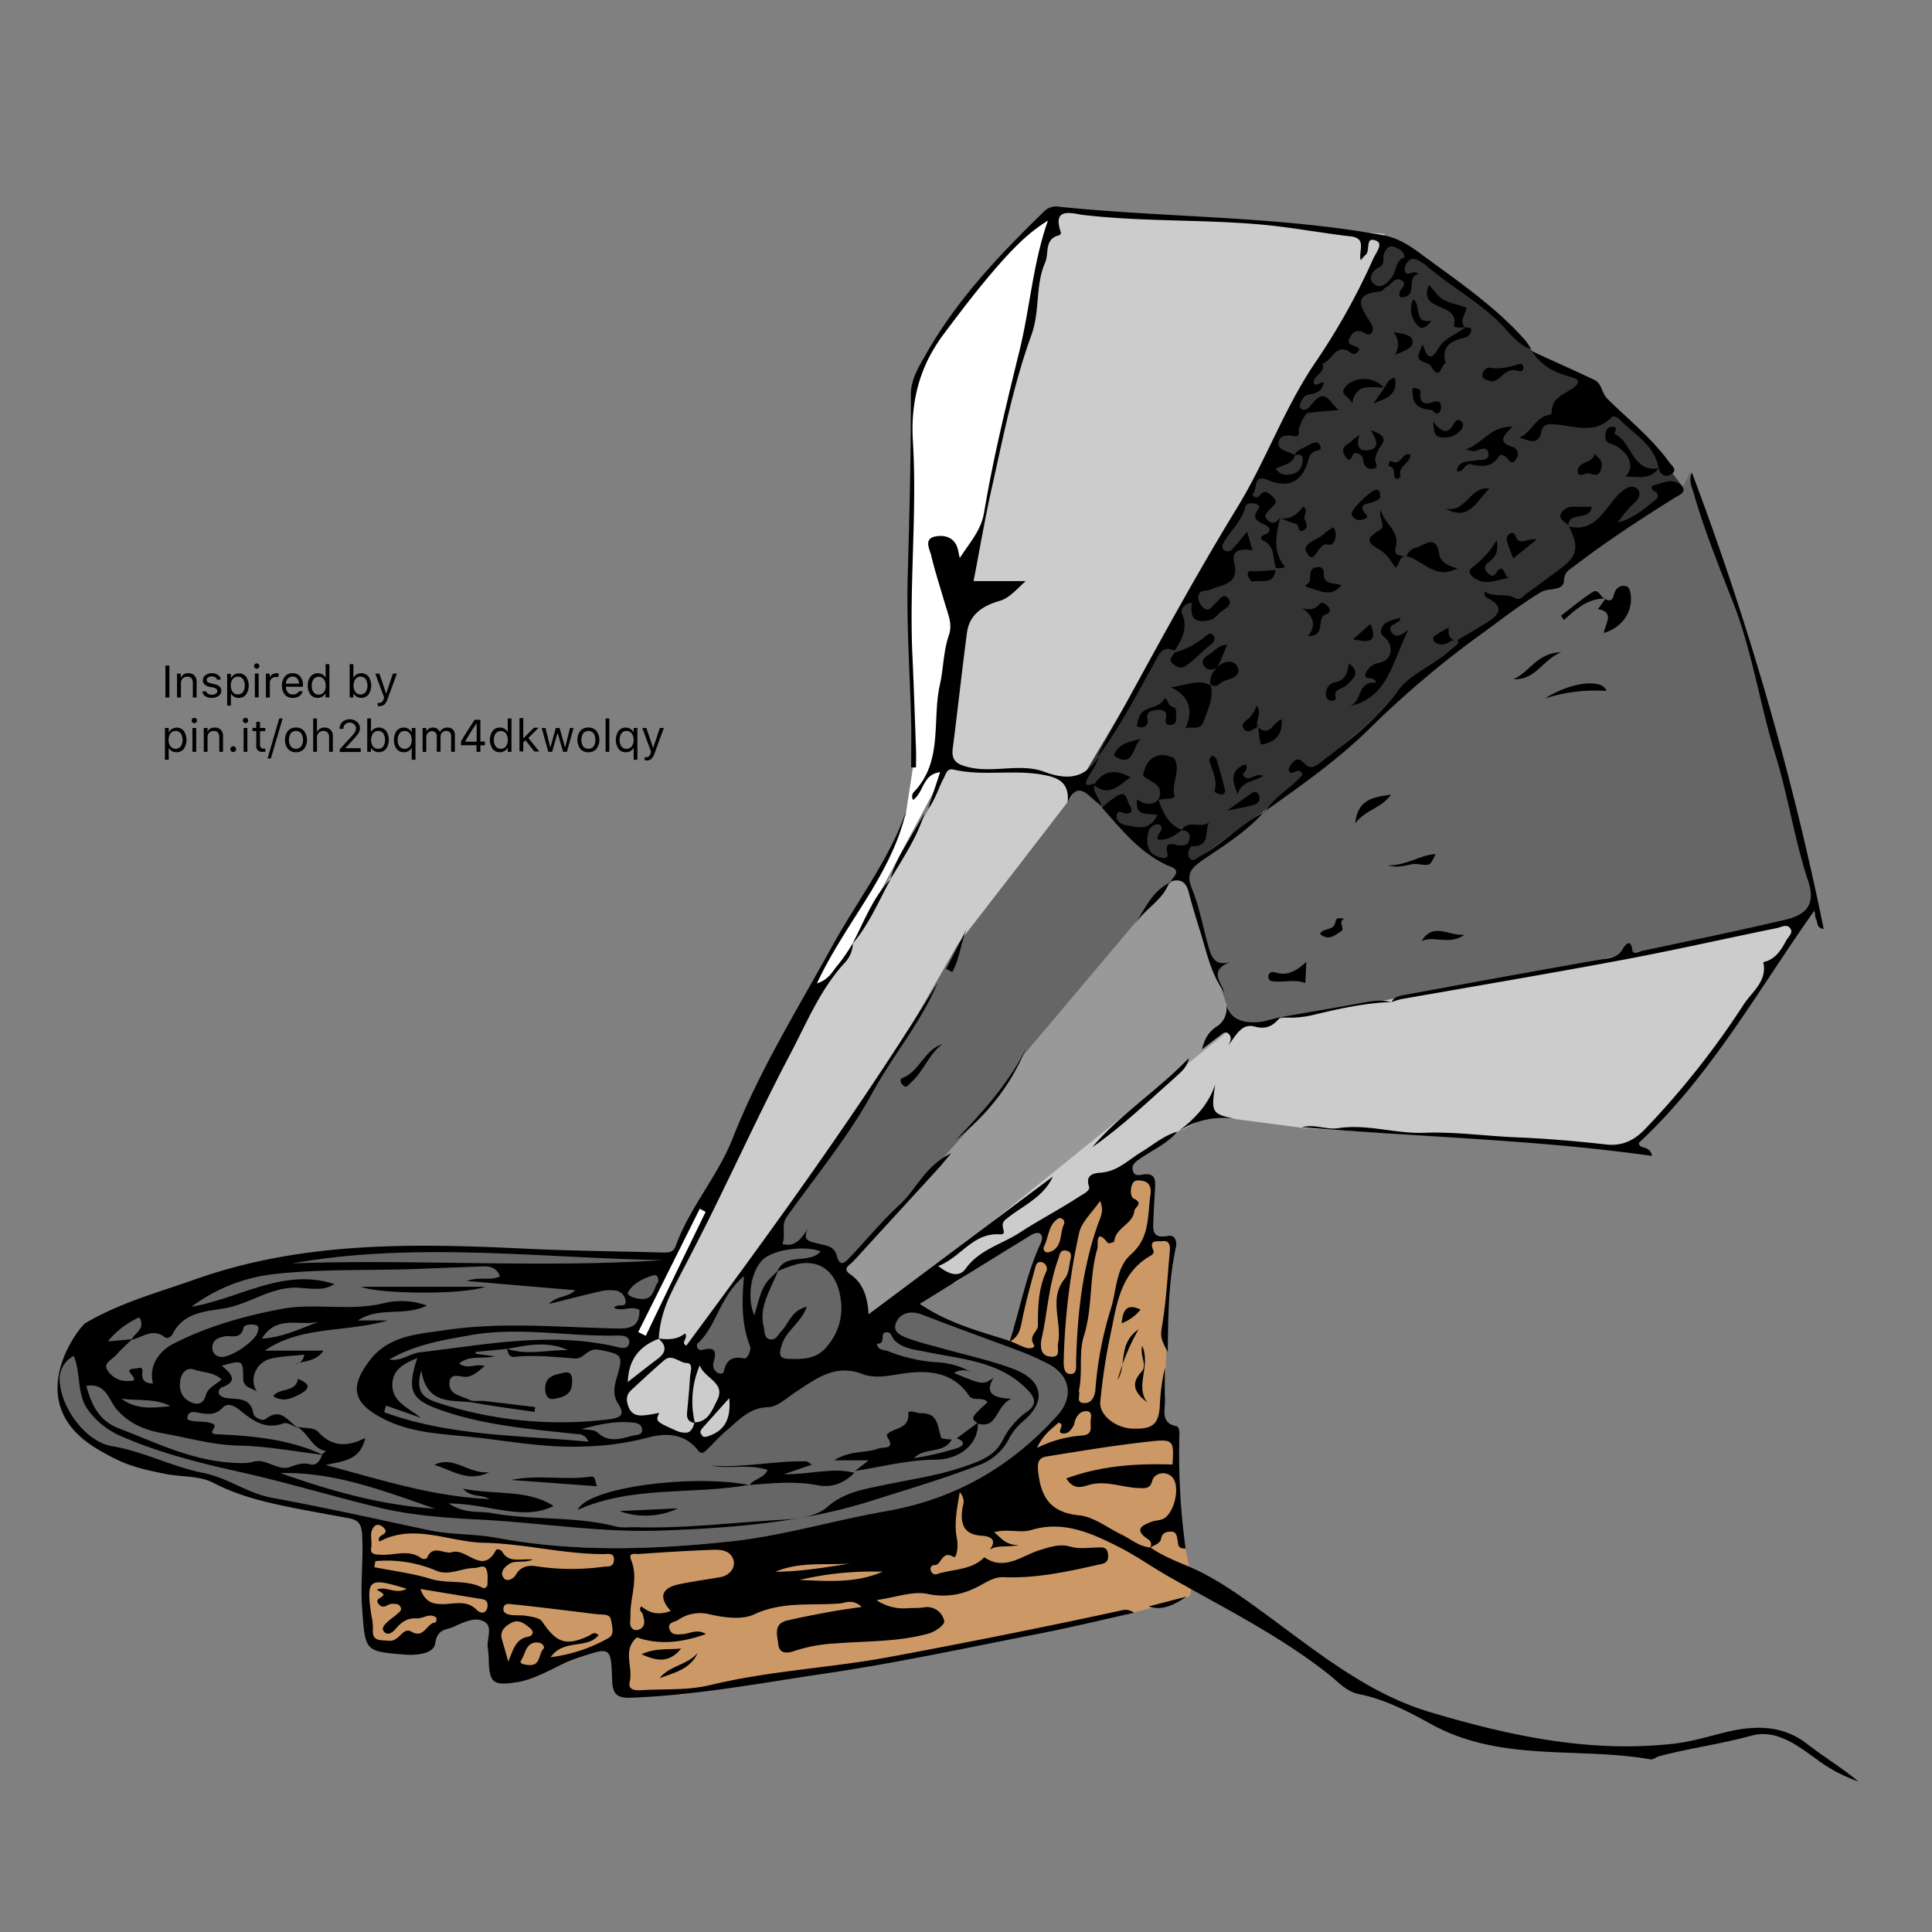 <svg id="Layer_1" data-name="Layer 1" xmlns="http://www.w3.org/2000/svg" viewBox="0 0 512 512"><rect x="0" y="0" width="512" height="512" fill="#808080" stroke="none"/><defs><style>.cls-1{fill:#c96;}.cls-2{fill:#666;}.cls-3{fill:#fff;}.cls-4{fill:#ccc;}.cls-5{fill:#333;}.cls-6{fill:#999;}</style></defs><title>Artboard 1</title><path class="cls-1" d="M167,448.25l13.78.83L301,427.17s12-3,14-4-1-15.06-3-20.07V379h-4l2-37,1.19-13.16L303.55,327l2.07-14.2-9.05.2-18.46,9.75L267.63,355,98,404l-.14,31,13.14.2,14-7,6,2,5,16.06,28-11Z"/><path class="cls-2" d="M19.55,359.35a6.89,6.89,0,0,0-3.69,7.08c.62,7.1,7,15.66,13.81,16.81,8.44,1.4,15.95,5.48,24.28,7.11,6.32,1.23,11.66,5.4,18.21,6.59,13.88,2.53,27.66,5.62,41.47,8.55,5.88,1.25,11.94.94,17.8,2,20.68,3.89,41.44,3.21,62.16,1,13.89-1.49,27.35-5.6,41.09-8,18.38-3.18,33.33-11.81,45.63-25.52,4.17-4.64,3.36-10.27-2.12-13.29a64.24,64.24,0,0,0-8.16-3.68c-8.55-3.25-17.17-6.29-25.69-9.61-1.23-.48-32.15-17.95-70.69-15.45-25.08,1.63-65-5.24-90.41-.24C32,342,20.33,361.2,19.55,359.35Z"/><path class="cls-3" d="M167,358l6.62-5.11L177,343l32-66,17-27,24-45,4.3-32.54,13.32-68.84L280,55s-20,18-26,27-12,20-12,20l-1,38v35l1,28-2,13-9,20s-16,22-16,27-40,75-40,75Z"/><polygon class="cls-4" points="164 372 174 379 186 380 187 384 199 371 182 357 221.06 305.33 242.13 272.25 253.93 250.56 284.95 209.86 331 131 351.37 92.72 361.44 75.52 367 62 280 55 268.73 98.76 254 174 250 205 246.88 213.03 226 250 209 277 189.49 319.75 177.12 344.25 172 355 167 360 164 372"/><path class="cls-2" d="M285.39,208.58l-2.23,3.78L254,250l-15.34,26.72-36.9,54.14L182,357l10.5,9.61L231,329l21-23,15-19,40-50,5.45-5.45c-9.14-7.35-18.26-15.51-26.61-23.73Z"/><path class="cls-5" d="M439,120l-19-20-14-7s-30.92-29-37-29c-3,0-39,68.66-39,68.66l-17.41,29.81-26.78,45.35C292.1,214,305.22,226,305.61,227s5.39,2,6.84,4.55L313,231l22-16,50-42,61-44Z"/><polygon class="cls-6" points="222.99 336.83 231 350 327 272 314 230 303.4 241.5 270.57 280.41 264 291.15 222.99 336.83"/><polygon class="cls-2" points="314 230 320.89 253.9 327 272 408.12 258 479 243 482 239.51 464 172 448 125 446 129 395.62 165.34 371.83 183.1 353.03 201.78 314 230"/><polygon class="cls-4" points="248.33 335.61 253 340 312 300 320 296 323 296 346 299 432 304 454 280 479 243 382.43 262.82 369.46 264.67 327 272 248.33 335.61"/><path d="M312,299.91c-2.64,3.13-6.38,4.75-9.65,7-1,.73-2.46,1.49-2.19,3.07.34,2,1.92,1.35,3.2,1.23,2.78-.25,2.86,1.59,2.75,3.58-.15,2.65-.34,5.31-.42,8s-.78,5.6,3.82,4.75c2-.37,2.44,1.51,2.09,3.11-1.94,9-2,18.1-2.14,27.64-2.26-4.29-1.89-4.24-1.28-8.31.92-6.08,1.28-12.25,1.83-18.38.13-1.4-.05-2.94-1.93-2.69-1.14.15-3.76-.55-2.46,2.38.39.87-.33,1.27-.84,1.56-8.27,4.82-8.88,13.5-10.63,21.47a157.42,157.42,0,0,0-2.56,17.18c-.37,3.47,4.07,6.95,8.49,7.1,5.5.19,7-1.18,7.29-6.21a51.9,51.9,0,0,1,1.36-9.92c0,2.79-.11,5.59,0,8.37s-1.37,6.3,3.19,7.16c.32.06.66,1.12.64,1.7a185.3,185.3,0,0,0,1.63,30.66c-2.23.11-1.88-1.18-2.08-2-.27-1.1-.17-2.47-1.84-2.46-1.25,0-2.28.38-2.56,1.83s-1.87,1.73-2.95,2.42a1.52,1.52,0,0,0-.43-2.18c-4-2.61-1.72-3.78,1.11-4.77.77-.27,1.64-.28,2.42-.53,3.25-1,5.14-8.75,2.77-11.24-1.59-1.67-4.67-1.21-5.27,1-.54,2-1.66,2-3.32,1.93-4.22-.07-8.31-1.89-12.54-1.06-2.33.46-4.59,2.08-6.93-1.49,9.28-3.42,18.63-4,28.15-3.7.42-6.32.28-6.79-5.86-6.12-9.22,1-18.39,2.52-27.55,4-2,.32-2.46,1.54-2.19,4,.75,6.85,3.27,10.84,10.87,11.59,3.88.39,7.51,3.32,11.25,5.11,2.51,1.21,4.67,3.21,7.64,3.39,4.21,3,9.23,4.42,13.69,6.71,6.09,3.12,11.81,7.3,17.45,11.44,13.4,9.84,26.68,20.61,42.68,25.41,21,6.29,42.56,11,64.89,8.45,4.85-.55,9.42-2,14.11-3.13,7.54-1.74,14.75-1.87,21.35,3.3,4.36,3.4,9.16,6.25,13.44,9.86a41,41,0,0,1-11.13-5.95c-5.17-3.7-10.64-8-17.27-6.19-8.08,2.23-16.37,3.3-24.43,5.45-.77.21-1.56.95-2.23.83-19.28-3.4-39.66.83-58.07-9.3-5.95-3.27-12.28-6.63-19.23-8-3.28-.64-5.47-3.23-7.87-5.13-13.22-10.48-28.26-17.88-42.79-26.17-4.36-2.5-8.71-5.57-13.06-7.75-6.93-3.47-14.52-7.08-23.14-4.43-2.87.89-6.32-.46-9.82.61,1.89,1.37,2.88,3.42,6.63,3.38-3.45.67-5.79-.09-7.77,1.2,2.16-2.88-.17-3.55-2.13-3.68-4.82-.31-5.68-3.09-5.15-7.15.14-1.05,1-2.28-.68-4.41-.82,4.85-1.55,8.57-.71,12.56.33,1.59-.09,5.12-.93,4.62-3.23-1.93-3.12,2.3-5.11,2.15a1,1,0,0,0-.91,1.43,1.24,1.24,0,0,0,1.5,1c4.24-1.45,9.18-.95,12.67-4.5,5.41,3.76,10.07-.52,14.72-1.91,2.79-.84,5.24-1.71,8-.92,2.33.66,4.6.32,6.92.25,1.33,0,3-.48,3.16,2,.13,2-1,2.22-2.27,2.49-8.37,1.87-16.74,3.74-25.4,3.37-3-.13-5.28,1.89-7.84,3a19.08,19.08,0,0,1-12.29,1.45c-3.93-.85-8.42.89-13.58,1.62a12.68,12.68,0,0,0,8.25,2.15c1.5-.08,3,0,4.49-.25a4.64,4.64,0,0,1,5.2,3.62c.27.94-2.19,2.82-4.34,3.41-8,2.17-16.17,1.9-24.28,2.54a41.28,41.28,0,0,0-10.76,1.91c-2,.73-4.29,1.12-4.61-1.78-.24-2.23-1.32-5.32,2.31-6.17,3.88-.92,7.8-1.64,11.72-2.37,2.43-.45,4.87-.76,8.07-1.25-2.33-2.26-4.39-1-6-.9-7.51.56-15.1-.59-22.47,2.88-3.24,1.52-8,.84-11.76,0a10.19,10.19,0,0,0-8.42,1.49c-1,.6-3,.64-2.17,2.62.66,1.53,2.2,1.2,3.52,1.1,1.87-.14,3.71-1.43,6.06,0-5.83,2.06-11.34,2.88-17.06,1.29-.46-.13-1.16-.48-1.36-.3-3.75,3.34-.87,7.76-1.78,11.63-.56,2.36,1.64,2.35,3.4,2.24,6-.35,12,.09,17.89-1.33,15.88-3.86,32.23-4.56,48.25-7.57,20.41-3.83,40.78-7.88,61.08-12.3a3.52,3.52,0,0,1,3,.71c-8.41,1.86-16.79,3.9-25.24,5.55-18.73,3.66-37.42,7.71-56.29,10.49-17.26,2.55-34.47,5.85-52,6.47-3.54.13-4.63-1.15-4.75-4.55-.32-9.21-.35-8.95-9.25-5.94-5.75,1.94-10.68,5.76-16.94,6.53-5.05.62-6.23,0-6.5-5.16a33,33,0,0,0-.25-4c-.48-2.62,2-6.51-2.11-7.49-2.11-.52-4.85.86-7.1,1.86-1.87.82-4.22.5-4.72,4.28-.41,3-5.38,3.3-8.57,3-10.18-.85-10-1-10.82-12.18-.49-6.52.36-13,0-19.52-.2-3.28-1.3-4-3.78-4.45-4.41-.82-8.84-1.6-13.24-2.46-7.65-1.51-15.2-3.14-22.27-6.81-3.77-2-8.42-1.58-12.58-2.38-7.26-1.39-10.8-2.56-14.78-4.67s-10.77-5.72-13.19-12.75c-3.7-10.72,5.37-21.92,6.49-22.58,9.14-5.41,19.24-8.12,29.11-11.61,28.63-10.15,58.18-9.54,87.86-8.11,12,.57,24,.66,35.93,1,1.59,0,2.9.08,3.58-1.8,3.7-10.22,11.13-18.41,15.12-28.59,7-17.82,17.14-34.12,26.34-50.84,6.53-11.88,15-22.68,19.55-35.69-3.82,16.86-16.07,29.41-23.62,45.61,3.34-1.08,4.18-3.39,5.57-4.91a50,50,0,0,0,3.95-5.72,7.68,7.68,0,0,1-2,5c-6.58,7.06-10.16,15.94-14.55,24.27-10.11,19.21-18.76,39.15-29.08,58.28-2.83,5.26-5.53,10.93-5.79,17.24-5,1.9-8,5.35-8.23,11.48,2.84-2.21,5.35-4.22,7.93-6.14,2.4-1.79,2.38-3.56.15-5.43,2.55.4,5.05.34,7.11-1.32.95,1.28-1.31,2.42.33,3.24,23.21-31.38,46.15-62.9,66.6-96.16-4.43,10.58-11.91,19.29-17.36,29.28-6.32,11.57-14.9,21.9-22.59,32.71-1.63,2.29-.19,4.92-1.21,7.22,3.38.95,5-1.3,6.79-4.11-1.57,3.28.43,3.37,2.33,3.93s4.58.51,5.26,3.14c.9,3.53,2.36,1.83,3.66.45,4.36-4.58,8.38-9.52,13-13.75,4.49-4.08,6.74-10.35,13.72-13.69-1.56,1.83-2.28,2.73-3,3.57q-11.45,12.52-22.89,25c-.85.95-3.12,1.94-.94,3.44,3.57,2.46,4.63,6.06,4.94,10.66L279,311.82c-2.49,5.59-8.26,7.82-12.54,11.4-2,1.64,1,4-1.49,3.89-7.21-.44-10.27,6.07-16.32,8.4,2.94,2.33,5.58,3.06,7.28.68,3.56-5,9.57-6.46,14.2-9.46,5-3.27,10.64-6.21,15.83-9.59,1.08-.7,3-1.57,2.65-2.68-1.17-3.32,1.66-3.58,3.05-3.68,4.52-.32,7.4-3.43,10.89-5.53C305.67,303.37,308.44,300.9,312,299.91ZM184.16,377.1c-1.61-.21-2.24-1.12-2.08-2.72.3-3.13.59-6.26.78-9.39.08-1.37,1-3.7-.86-3.77-2.06-.08-3.89-2.55-6-.73-3,2.6-5.92,5.3-8.81,8-1.4,1.32-1.24,2.89-.52,4.58.83,1.91,2.36,2.17,4.1,2,1.3-.12,2.58-.41,3.92-.63-.9,2.09-1,2.23,3.62,4.3,2.15,1,4.89,2.23,5.71-1.79,3.75-.1,4.73-3.37,6-5.81,2.51-4.73-3.44-5.87-4.57-9.32A24.16,24.16,0,0,0,184.16,377.1Zm-98.58,8.44c-7.41-.87-14.81-2.3-22.24-2.44-6.91-.14-13.43-2.06-20.07-3.24-4.47-.79-9.08-2.41-12.52-6.57-1.9-2.3-2.68-6.93-7.88-6,1.41,5,3.32,9.22,8.68,11.26,9.43,3.61,18.45,8.13,28.82,9,6.35.53,6.19-.24,7.8-.35,2.71-.2,5.8,2.54,8.51,1.62,2-.67,3.44-1.32,5.58-.74,1.57.42,2.67-1,3.1-2.64l1-.9c-3.72-.7-4.64-4.81-7.63-6.4,1.9.39,4.51.12,5.57,1.29,3.74,4.13,7.82,4,12.5,1.65-1.4,6.13-6.07,6.1-10.48,7.17,14.36,3.82,28.44,8.41,43.37,9-2.08-1.27-4.82-.31-7-2.74,8.58,1.72,17.24.13,24,4.61-8.14,4.07-17.3-.66-27.78-.69,4.35,2.88,8,1.93,11.32,2.54,10.88,2,22.08.75,32.88,3.55,1.73.44,3.65.17,5.48.22,13,.36,25.94-1.29,38.9-2,4.17-.23,8.88-.84,11.84-3.44,4.37-3.83,9.44-4.58,14.48-5.66,7.13-1.53,14.36-2.48,21.31-4.84,4.16-1.42,8.33-2.75,10.54-7a20.17,20.17,0,0,1,6.4-7.6c2.46-1.7,2.61-3.4.4-5.72-7.37-7.77-17.42-8.23-26.86-10.18-3-.63-6.12-.81-8.45-3-.88-.84-1-2.82-2.76-2.11-1.08.43.35,3.07-2,2.9.2,1.86,2,1.58,3,2A42.71,42.71,0,0,0,248,361a20.19,20.19,0,0,1,9.45,2.69,4.54,4.54,0,0,0-4.63.17c7.59,3.16,7.59,3.16,10.46,1.32-2.28,3.82-.39,5.32,4.69,5.5-4.25,2.08-3.5,8-8.77,6.62l.31.15c-2.41-1.6-2.41-1.6,2.2-5.87-1.31-1.6-3.8-.05-4.95-1.76-4.38-6.51-11.26-6.74-17.56-5.8-3.74.56-7.31,1.4-10.75.08-7.18-2.74-12.24,1.33-17.62,4.82-2.37,1.54-4.85,4-7.34,4-5,.16-7.72,3.49-11,6.22-1.79,1.51-3.34,3.29-5,4.89-.68.64-1.43,1.66-2.43.41-3.81-4.83-8.86-4.74-14-3.3a72.49,72.49,0,0,1-16.25,2.19c-10.24.48-20.22-1.53-30.3-2.56-8.21-.84-16.42-1.06-24.09-5.41-6.66-3.77-7.88-7.79-2.37-14.92,5.08-6.59,12.78-6.87,19.85-7.93,15.17-2.27,30.48-.75,45.72-.44,4,.09,5.86-.87,5.85-4.91-2.1-1.25-4.5.51-6.73-.54.84-1.4,3.21.23,3.07-1.87a3.22,3.22,0,0,0-2.6-2.75,11.78,11.78,0,0,0-4.41.28c-4.34,1-8.65,2.12-13.32,3.29,2-2.2,4.85-1.63,7-3.64l-28.78-2.46c3.55-1.28,6.31.08,8.8-1.23-.92-2.47-2.83-2.71-4.92-2.62-5.31.21-10.61.4-15.92.62-13.11.54-26.26-.05-39.34,1.44a45.14,45.14,0,0,0-21.58,8.62c12.7-2.14,24.31-10.42,37.88-6-2.28,1.29-3.23,1.5-9.05,1-7.32-.63-13.15,4.21-20,5.41-5,.87-10.89,1-13.8,6.78-.4.79-1.39,1.43-2.08.89-3.22-2.53-5.94.06-8.85.67.89-1.86,3.86-2.91,2.08-5.93a22.3,22.3,0,0,0-8.34,6.37l6.42-.59c-1.42,1.39-2.91,2.72-4.24,4.2-1,1.16-3.43,2.17-2.36,3.88a6,6,0,0,0,5.41,3c1.11-.07,2.68.21,1-1.74-1.21-1.44-.05-1.48,1.11-1.57.95-.07,2-.76,1.81,1.07s.48,2.89,2.81,2.9c-1.26-5,2-8.79,5.29-10.46,9-4.65,18.9-7.45,28.83-9.31,8.84-1.65,18,.7,27-1.5a19.65,19.65,0,0,1,11.46.62c-6.08,3-12.43.14-18.28,3.95h7.94c-11.47,3.27-22.92,1.33-32.62,8H85.74c-2.21,3.1-5.22,2.56-7.5,3.62A2.7,2.7,0,0,0,80.58,359c-3,.32-5.83.4-8.55,1-4.41.88-6.31,6.08-3.58,9.31-1-1.68-3.93-1.13-4-3.91,0-5-.12-5-5.66-3.49,2.24,1.94,4.61,4.06.12,5.7a1.36,1.36,0,0,0-.7,2.08,3.62,3.62,0,0,0,2.17.85c2.83.35,6-.21,6.76,4,.2,1.08,2.33,2.25,3.33,1.47,4-3.16,5.87.7,8.43,2.35-1.26-.43-2.75-1.52-3.72-1.16-4.85,1.77-8.22-.72-11.63-3.5-1.35-1.1-3.2-2.07-4.51-.68-2.19,2.33-4.49,1.7-7,1.27-1-.17-2.47-.24-2.35,1.89,2.07.89,4.47.21,6.69,1.13,1.77.73-2,2.64,1.09,2.79C67.09,380.5,76.66,381.42,85.58,385.54ZM206,336.92c2.2-5.13,8.4-1.77,11.48-5.28-4.29-1.7-12.67-.45-15.35,2.21-3.18,3.15-4.22,10.07-2.23,14.75,2.28-8.08,2.28-8.08,6.27-11.86-1.76,4.84-5.13,9.29-3.78,14.89.29,1.21.06,3,1.7,3.3s2.1-1.29,3-2.2c2-2,2.65-5.52,6.74-6.42-1.59,4.27-5.39,6.24-6.57,9.92-.58,1.8-1.36,3.83,1.69,3.89,4,.09,7.85.16,10.77-4a15.35,15.35,0,0,0,3-12.27c-.95-6.27-4.9-10.11-11.15-8.92A37.57,37.57,0,0,0,206,336.92Zm61.68,18.46c1.37.59,2.72,1.24,4.12,1.76.94.34,2.73.13,2.17-.79-1.47-2.39,1.1-3.46,1.09-5,0-5,.09-9.82,2.24-14.45a1.77,1.77,0,0,0-1.21-2.4c-1.41-.35-1.62,1-1.84,1.82-1.26,4.64-2.55,9.28-3.47,14-.45,2.27-1,4.16-3.22,5.18,2.79-8.65,4.36-17.68,8.23-26,.45-1,.63-2.12-.34-2.67-.5-.29-1.62.11-2.27.51-9.58,5.88-19.13,11.82-29.43,18.21C251.5,350.78,259.69,352.84,267.68,355.38Zm-133.24,2.08-8.4.81,0,.48,5.13.69c-3.36.78-6.69-.4-9.49,1.89,2.17,1.76,4.39-.1,6.78.69-1.54,1.18-2.59,2.38-4.49,2.82-1.67.38-4.65-1.52-4.86,1.65s3.19,3.36,5.22,4.46c1.06.58,2.62.18,3.94.33,4.52.51,9,1.07,13.56,1.61l-.18,1.28c-5.32-.79-10.66-1.46-16-2.42s-12.43,1.07-14-8.56c-2,6.59,1.66,7.68,5.23,8.82a104.48,104.48,0,0,0,44.37,4.14c3-.36,4.61-1.06,2.57-4.14-1.55-2.36-1-4.81-.33-7.09,1.75-5.88,1.39-6-4.68-7.2-3.14-.64-4,2.46-6.45,2.29-5.29-.37-10.59-1-15.9-.43-1.7.17-1.77-1.12-2.11-2.15,5.38,1.82,10.76.28,16.13.37C145.16,355.32,139.8,356.46,134.44,357.46ZM19.55,359.35a6.89,6.89,0,0,0-3.69,7.08c.62,7.1,7,15.66,13.81,16.81,8.44,1.4,15.95,5.48,24.28,7.11,6.32,1.23,11.66,5.4,18.21,6.59,13.88,2.53,27.66,5.62,41.47,8.55,5.88,1.25,11.94.94,17.8,2,20.68,3.89,41.44,3.21,62.16,1,13.89-1.49,27.35-5.6,41.09-8,18.38-3.18,33.33-11.81,45.63-25.52,4.17-4.64,3.36-10.27-2.12-13.29a64.24,64.24,0,0,0-8.16-3.68c-8.55-3.25-17.17-6.29-25.69-9.61-3.32-1.3-6.17-.23-7,2.54-.78,2.57,2.47,3.45,4.6,4.19,2.5.87,5.1,1.47,7.66,2.19,6.23,1.76,12.61,3.13,18.67,5.36,8.24,3,9.2,8.75,2.74,14.07a15.42,15.42,0,0,0-3.67,4.65,14.5,14.5,0,0,1-7.66,6.79c-9.44,3.65-19.13,6.5-28.77,9.56-18.29,5.79-37.07,7.21-56,7.88-15.67.55-31.15-2-46.73-2.85-9-.47-17.89-1-26.71-3-12.62-3-25-6.8-37.63-9.62-10.73-2.4-21.24-5-31.36-9.37A21.48,21.48,0,0,1,23.59,374C20.17,369.64,21.57,364.12,19.55,359.35Zm266.35,9.24c.49,1-.81,3,1.1,3.22,2.12.24,3.09-1.4,3.29-3.51a96.34,96.34,0,0,1,4-21.16c1.65-5,1.34-11.11,5.39-14.67,5.17-4.56,4.4-10.35,5.21-15.92.21-1.43,0-3.12-1.9-3.57-.95-.23-2.2-.39-2.76.54-.8,1.35-.72,3.66.23,4.12,2.69,1.29.27,2.22.15,3.28-.39,3.58-5,4.37-5.32,8.07,0,.2-1.53.63-1.69.43-3.4-4.3-2.53.61-2.78,1.46-2.24,7.56-1.18,15.59-3.6,23.24C285.82,358.58,287,363.71,285.9,368.59ZM177.76,426.92c-3.62-4-2-6.23,2.38-7.12,3.56-.73,7.17-1.22,10.76-1.84,3.07-.53,4.65-3.55,2.81-5.83-1.13-1.4-3.24-1.48-5-1.41-6.46.25-12.92.65-19.37,1.1-.84.06-2.95-.55-2.09,1.57,2.07,5.09-.36,10-.17,15,0,1.25-.52,2.8,1,3.53a2.21,2.21,0,0,0,1.81-.37c1.32-1,.76-2.35.48-3.65-.16-.7-1.28-1.16-.43-2.21C172,427.34,174.19,428.22,177.76,426.92ZM141.24,413.3c-2.67,1.05-4.57.09-6.29,1.16-1.52,1-2.44,2.28-1.52,3.65s2.77.13,3.22-.69c1.32-2.4,3.49-2.67,5.55-2.33a62.49,62.49,0,0,0,17.49.15c1.37-.16,2.8.18,3-1.65.25-2.25-1.59-1.74-2.75-1.74-10.68,0-21.13-2.79-31.73-3-9.25-.18-18.44-5.24-27.66-.33-1-1.91,2.73-1.71,1.32-3.44-.5-.62-1.74-1.49-2.64-.58-1.58,1.59-.47,3.78-.86,5.68s1.42,1.79,2.79,1.85c3.55.16,7.27-1.55,10.62,1,.29.21,1.29.09,1.37-.12,1.54-3.8,4.53-.92,6.65-1.57,3.89-1.18,8.07,6.2,11.62-.52.25-.48,1.33-.18,1.7.45C134.87,414.27,137.81,413,141.24,413.3ZM77.46,334.81c32.73-1.19,65.5,1.3,98.21-.86C142.93,333.37,110.14,329,77.46,334.81Zm24.85,37.69-.5,1.75c17.27,6.34,35.55,6.08,54.1,7.81a2.92,2.92,0,0,0-3-2c-11.62-1.31-23.24-2.14-34.54-5.85-9.15-3-10.85-4.93-7.79-14.29-3.22,1.28-6.15,2.82-6.55,6.2-.62,5.35,4.19,6.83,7.44,9.59Zm43.61,66.68a41.75,41.75,0,0,0,15.35-5.09c1.66-.95.93-3.06.7-4.62-.25-1.72-1.8-1.55-3.15-1.64-1.82-.12-3.62-.43-5.43-.64-5.76-.69-11.52-1.42-17.29-2-1-.1-2.64-.53-2.7,1.22-.05,1.14,1.2,1.49,2.19,1.59,1.32.15,2.68,0,4,.23s3.42.5,4.07,1.47c3.79,5.66,6.31,6.61,12.25,3.87.89-.41,1.57-1.37,2.71-.23C155.51,437.17,149.48,434.18,145.92,439.18Zm51.24-101c-6.41,5.45-7.14,12.79-11.91,17.51a1.12,1.12,0,0,0,1,2c3.66-.92,3.55.87,2.83,3.43a2.37,2.37,0,0,0,1,2.62c.64.48,1.61.31,1.72-.2.66-3.06,2.15-4.24,5.43-3.53.81.17,1.94-2.2,1.53-3.28C196.54,351.07,196.55,345.22,197.16,338.2Zm-94,22.09c3.09.62,5.38-1.57,8.07-1.88,17.2-2,34.37-5.5,51.76-1.55,1.28.3,3.44,1,3.75-.9s-1.87-2.07-3.27-2c-12.93.3-25.83-2.39-38.79-.1C117.23,355.14,109.8,356.4,103.17,360.29Zm188.37-42c-2.09,3.07-4.87,5.51-5.54,8.42a177.88,177.88,0,0,0-4.1,34c0,1.38,0,3.49,1.93,3.43,1.66-.06,1.33-2,1.36-3.29.33-12.6,1.66-25,6-37C291.71,322.41,292.61,320.78,291.54,318.3ZM74.32,390.39c13.32,4.71,26.82,8.54,41,9.43C102,395.24,88.78,390,74.32,390.39Zm33.47,30.66c-10.14-3.13-10.77-2.61-9.38,7a16,16,0,0,1,.43,3.46c-.33,3.57,1.71,3.08,4.27,3.31,2.77.25,3.59-3.76,5.93-2.41,3.45,2,4-2.41,6.45-2.43.05,0,.31-1.16.12-1.31-1.77-1.35-3.46.34-5.24.22-2.35-.16-4.07,1-5.54,2.8-.71.86-2,1.85-3,.8s.25-2.08,1.06-2.85,1.59-1.19,2.31-1.87c.55-.52,1.5-1,.9-2-.49-.82-1.38-.73-2.22-.74-1.11,0-2.11,1.42-3.25.34-1.84-1.74.88-1.85,1-2.81,0-.34-1.09-.81-1.79-1.3C102.39,420.21,104.71,422.66,107.79,421.05Zm-8.32-7.33-.26,1.6c5,1,10,1.59,14.85,3.08,4.54,1.41,9.45.1,13.79,2.36.66.35,1.33-.25,1.34-1,0-1.32.2-2.79-.31-3.91-.61-1.35-2-.32-3.11-.32-3.36,0-6.72,2.1-10,.78A33.45,33.45,0,0,0,99.47,413.72ZM276,354.88c-.49,3,.29,4.4,2.29,4.64,3,.36,1.82-2.11,2.09-3.44,1.16-5.65-2.54-11.81,1.73-17.13,1.14-1.41,1.14-3.08,1.47-4.68.24-1.11.69-2.48-1-2.83s-1.73,1.09-2.12,2.17C277.84,340.82,277.51,348.52,276,354.88Zm-89-33.71-1.55-.84L169.14,353l2,1Q179,337.59,187,321.17ZM58.7,365.57c-2.07-2-4.88-1.77-7.23-2.62-1.92-.69-3.43.81-3.72,3-.35,2.59.55,4.68,3,5.72,1.76.76,3.22.2,3.78-1.89S57.17,367,58.7,365.57Zm9.64-12.87c.28-.7.26-1.3-.58-1.55-1.2-.35-3.07,0-3.2.61-.72,3.43-3.25,2-5.21,2.44-1.34.27-2.94.76-3.06,2.71a2.36,2.36,0,0,0,1.79,2.61C60.57,360.33,68.15,355.25,68.34,352.7Zm85.8,26c1.43.28,3.31.09,4.22.94,3,2.79,6.1,1.64,9.25.84,1-.26,2.72-.07,2.56-1.68s-1.66-1.73-3-1.85C162.66,376.55,158.35,377.62,154.14,378.7Zm-42.73,42.4c1.25,3.39,3.12,4,5.73,4,3,.07,6.38-1.19,9,1.36.84.81,1.62,1.26,2.54.54a2.4,2.4,0,0,0,.53-1.76c-.05-1.31-1.14-1.41-2.14-1.57Zm163.41-37.39a31.63,31.63,0,0,1,12.08-3.29c3-.33,1.92-2.54,2.16-4.14.14-1,.31-2.24-1.07-2.3-1.7-.08-2.62,1.16-3.15,2.66a5.61,5.61,0,0,1-.23,1c-.68,1.14-1.36,2.4-3,2.23-2-.22,1.07-2.52-1.14-2.81C278.75,378.68,276.56,380,274.82,383.71ZM134.7,440.36c1.4-3.52,2.13-6.1,5.24-6.6,1.18-.19,1.7-1.27.67-2.16-1.36-1.19-3.1-2.54-4.88-1.63-1.6.81-3.45,2.08-2.69,4.58C133.5,436.09,133.93,437.64,134.7,440.36Zm70.76-23.84c8.64,0,17-1.93,25.53-2.91C222.57,415.6,213.69,413.08,205.46,416.52Zm28.41,0a84.09,84.09,0,0,0-22,2.18C219.29,419,226.76,419.63,233.87,416.54Zm-40.61-46c-2.68,3-4.75,5.28-6.81,7.59-.56.62-1.16,1.31-.58,2.17s1.53.43,2.25.16C192.3,378.89,193.7,375.71,193.26,370.53ZM84.58,350.25c-4.92,1.33-11.23-2-15.17,4.49C75.09,354.42,79.74,352,84.58,350.25Zm89.77-10.48c.38-1.68-.6-2-1.32-1.76-2.63.8-5.29,2.1-6.56,4.43-.55,1,2,1.7,3.44,1.8C173.39,344.47,173.2,341.23,174.35,339.77Zm106.35-17c-2.88,1.58-2.73,4.95-4,7.52a1.07,1.07,0,0,0,1.19,1.58c3.73-1,2.9-4.73,4-7.27C282.27,323.86,282.05,322.93,280.7,322.75Zm-136.52,114c-.11-1.68-2.07-1.53-2.55-1.44-2.36.45-2.43,3.08-3.54,4.7-.63.93,1.11,1.15,2.07,1.23C143.4,441.48,142.63,438.19,144.18,436.75Zm-99-64.12c-4.12-2.17-8.68-1.33-13-2C36.11,373.69,40.66,373.09,45.2,372.63Z"/><path d="M292,213.71c-.88-.74-1.78-1.45-2.62-2.22-2.25-2.05-4.44-3.63-6.44,1.3.51-5.16-2.18-6.55-5.71-7.3-8.14-1.74-16.5.33-24.64-1.56-1.71-.4-2,1.45-2.61,2.52-1.38,2.62-2.14,5.55-4.05,7.89l3.2-9.69c-4.67.48-4.32,5.48-7.17,7.33a1.88,1.88,0,0,1,.5-2.38c7.44-8.12,4.54-18.69,6.6-28.06,1-4.36.91-8.94,2.41-13.21,1-3-.23-5.52-1-8.2-1.26-4.31-2.66-8.58-3.7-12.94-.4-1.66-2-4.36,1-5,2.28-.47,5.06,0,6,3.11.18.6.27,1.23.57,2.59,2.75-4.25,5.64-7.25,6.47-12.17,2.41-14.41,5.9-28.61,9.38-42.82,2.77-11.35,3.55-23.17,7.52-34.43-5.13,3.12-9.14,7.32-12.92,11.58-5.28,6-10.09,12.34-14.86,18.71-6.23,8.33-8.65,17.77-8,28.16,1.14,19-1,37.9-.13,56.85.39,8.28.65,16.56.95,24.84.06,1.59,0,3.18,0,4.77l-1.29,0c0-4,.08-8,0-12-.32-13-1.26-26-.9-38.92.45-16,.86-31.93.83-47.91,0-4.07,2.09-7.32,3.95-10.6,8.2-14.5,19.53-26.43,31.37-37.93a4.46,4.46,0,0,1,4-1.23c28.58,2.94,57.46,2.4,85.86,7.55,4.15.76,7.4,3,10.53,5.35,9.49,7,19.32,13.65,27.2,22.6a20.58,20.58,0,0,1,1.59,2.45l.12-.12c-3.89-1.16-6-4.58-8.66-7.17-5.94-5.84-13.31-9.77-19.51-15.2a4.25,4.25,0,0,0-.7-.5c-1.39-.82-3-2-4.17-.24a3.1,3.1,0,0,0-.7,2.26c.7,2,2.32-.62,3.59.88-3.4.55.23,6.33-4.69,6.11-1.45-1.79,2.34-3.09.34-4.41-1.8-1.19-2.79,1.11-4.17,1.78-.59.28-1.05,1.07-1.61,1.12-8.13.74-4.52,4.88-2.41,8.44,1.17,2,0,3.54-1.34,2.74-2.31-1.34-3.41-.64-4.31,1.12-1.24,2.47,2.24,1.68,2.54,3.13-.53.94-1.4,1.43-2.11.89-4.07-3.13-5,2.19-7.63,2.76.86,2.49-2.28,3-2.33,5.07a.5.5,0,0,0,.3.49c.55.2,1.42-.39,2.35-.69-.25,2.59-2,3-4,3.38-1.44.29-2,1.67-2.37,2.95a1.27,1.27,0,0,0,.66,1c1.39.29,2-.75,2.77-1.68,3.62-4.54,4.83.59,7,1.78-2.76.26-5.52.5-8.28.8-.75.09-2.61,4-2.36,5a.92.92,0,0,1-1,1.21c-2.12-.47-4.46-.36-4.41,2.08,0,1.61,2.79,2,4.39,2.88-.63,2.51-3.25,2.54-5.1,3.61,1.38,2,3.11,1.74,4.63,1.34,1.83-.48,2.48-2.16,2.51-3.85,0-1.45-1.16-1.26-2.17-1,.72-1.75,2.54-1.93,3.89-2.8,1.19-.76,2.37-1,2.92.23.65,1.46-1.12,1.16-1.82,1.63a3.17,3.17,0,0,0-1.28,2c-1.58,6-5.38,7.74-10.76,5.46-4.21-1.79-2.58,2.77-4.18,3.79.74,1.15,1.39.88,1.84.39,1.2-1.28,1.77-1.46,3.38,0,2,1.84.54,2.34-.33,3.41-.68.82-2.08,1.63-.93,2.86,1.38,1.47,2.64.88,3.55-.74l-.06,0c-.87,4.29-2.23,8.62.81,12.64.35.47.46.81-.15.93a11.38,11.38,0,0,1-1.94,0l.14.14c-.88-2.55-.13-5.77-3.3-7.36-.95-.47-.85-1.2.34-1.62,1.68-.59,1.59-1.77.25-2.47-2-1-4.07-1.68-1.83-4.44.44-.55-.35-1.15-1.07-1.28-1-.2-2.28-.19-2.55.94-.87,3.69-3.77,6.07-5.57,9.16-.43.73-.82,1.56,0,2.22a1.6,1.6,0,0,0,2.23-.36c1.25-1.31,2.37-2.75,3.86-4.52.5,1.71.89,3.09,1.42,4.91-2.82-.46-5.73-.18-4.84,3.27,1.49,5.81-3.26,5.8-6.25,7.12-1.27.55-3.19,0-3.28,2a4,4,0,0,0,1.53,3c1.52,1.07,2.26-.76,3.2-1.51s1.86-2.64,3.16-1.18-.27,2.53-1.51,3.34-1.81,2.16-3.53,2.53c-4.1.87-5.13-1.11-4.51-4.65-2.25.13-3,2.09-2.7,2.76,1.78,4,0,7-2,10.1l.16-.15c-2-.86-3.23-.78-4.57,1.63-5,9-9.7,18.11-15.77,26.43a11.75,11.75,0,0,1,.7-1.85c11.8-21.53,23.35-43.2,36.17-64.16,7.55-12.32,12.36-26.06,20.49-38.14a177.06,177.06,0,0,0,15.56-27.8c.65-1.49,2.72-3.94.83-4.74-3.22-1.37-1.45,2.79-2.92,3.77A9.53,9.53,0,0,0,360.62,69c-.74-2.42,1.8-5.85-2.69-6.36-7.91-.9-15.76-2.42-23.68-3.13-15.73-1.4-31.57-.71-47.3-2.56-2.51-.3-8.29-2.34-5.8,4.65a.85.85,0,0,1-.36.72c-4.16.91-2.72,4.76-3.82,7.26-2.65,6.07-1.32,12.8-3.61,19.12-4.75,13.11-7.45,26.85-10.49,40.45C261,137.29,259.65,145.56,258,154H271.8c-2.78,2.56-4.39,4.51-6.87,5.23-4.4,1.29-8,3.49-8.68,8.46-1.34,10.2-2.45,20.43-3.76,30.64-.42,3.23,1.06,4.2,4,4.94,6.75,1.71,13.83-1.13,20.28,1.27,6.19,2.3,10.81,1.76,14.36-4-.42,2.17-1.93,3.79-2.88,5.69-1.32,2.62.6,1.69,1.81,1.43-.62,2.46,1.59,4.06,1.91,6.23ZM372.21,68.18c-.2-1.73-1.39-2.14-2.39-2.61-1.59-.75-2.36.1-3,1.54-.55,1.22.49,2.84-1.5,3.8-1.53.74-3,2.9-1.16,4.39s3.57-.41,4.64-1.74C370.14,71.86,369.69,69,372.21,68.18Z"/><path d="M368.76,265.55c.82-1.56,2.49-1.69,3.86-1.95q25.72-4.75,51.46-9.32c2.26-.41,4.63-.32,6-2.84.27-.49,2.09-3.32,2.52.43.13,1.14,1.79.27,2.63.1,12.68-2.69,25.38-5.29,38-8.26,6-1.4,7.86-4.51,5.92-10.35-3.62-10.91-5.25-22.29-8.64-33.28-4.14-13.44-6.17-27.59-11.34-40.73-3.72-9.45-7.5-18.84-10.31-28.61-.48-1.67-1.43-3.32-.48-5.49A788.9,788.9,0,0,1,483.3,246.18c-1.9-.17-1.54-1.65-2-2.53s-.18-2-.54-2.22c-14.91,21-27.3,43.63-46.44,61.43.12,1.94,2.82.41,3.5,3.47-31.07-4.39-62-5-92.78-7.61,3.26-.91,6.5.73,9.55.26,7.76-1.19,15.2,1.51,22.8,1.22,8.19-.32,16.28.87,24.42,1.2,8,.33,15.93,1,23.85,1.9,4.3.48,7.44-1.13,10.22-4a222.11,222.11,0,0,0,26.2-33.08c2.19-3.37,6.35-6.2,5.2-11.24,3.17-.68,4.68-3.13,6.07-5.69.53-1,1.83-2,1.2-3.08-.86-1.53-2.44-.51-3.61-.27-13.51,2.75-27,5.82-40.51,8.36-19.59,3.67-39.25,7-58.87,10.44-1,.17-1.89.55-2.85.82Z"/><path d="M385.84,169.88c2.84-1.69,5.72-3.33,8.51-5.09,3-1.91,4.22-4,.16-6.14-.52-.28-1.31-.43-1-1.89,2.51,1.72,5.48.3,8.1,1.78,1.23.69,2.08-.64,3-1.28,2.82-2,5.6-4.13,8.41-6.18,5.08-3.68,5.58-5.82,2.7-11.7l-.09.12c7.87,1.85,9.88-5.8,14.24-9.31,1.74-1.41,3-1.45,3.89-.78,1.14.89.85,2.5-.49,3.72a26,26,0,0,0-4.47,5.3c4.07-1,7.18-3.74,10.33-6.33.23-.18.22-.84.11-1.21-.25-.82-2.09-.69-1.33-2.13.11-.2.59-.19.89-.29,2.42-.8,5.17-1.82,7,.48,1.22,1.54-.94,2.32-2.15,3.07-9,5.63-17.9,11.44-26.34,17.91-1.3,1-2.71,1.46-2.83,3.93-.13,2.91-4.07,1.82-6.17,3.09-5.85,3.53-11.12,7.77-16.62,11.7a256.35,256.35,0,0,0-29.16,24.85c-8.34,8.1-17.88,14.8-27.35,21.53l.11.11c2.49-4.13,7-6.3,9.88-9.85-.89-2.58-2.93.81-3.6-1.07-.19-.53.47-1.53,1-2.12,1.53-1.78,2.44-.34,3.59.68s2.43.35,3.55-.52c7.5-5.86,15.19-11.28,20.91-19.37,2.5-3.54,7.61-5.89,11.53-8.8,1.45-1.07,2.8-2.29,4.18-3.45a.71.71,0,0,0,.12-.47c0-.49-.21-.6-.53-.31Z"/><path d="M324.56,263.07c-3.45-4.55-4.6-10-6.22-15.32C317.17,244,316,240.2,315,236.38c-.76-2.91-2.43-3.62-5.1-2.67l.14.15c.68-1.38,3.27-2.89.17-4.18C302.37,226.43,297.36,220,292,214l-.08.14a29.24,29.24,0,0,1,4.27-3.33c2.48-1.29,2.38,1.31,3.12,2.48s1,2.32-.85,2.31c-1,0-2.39-1.35-2.54.72-.09,1.23,1.16,2.1,2.26,2.32,3.11.61,6.49,1.69,8.51-2.6-2.21-.75-6,.75-5.36-4.19,1.91,1.29,3.87,1.79,5.66.09,1.23,3.33,2.54,6.6,6.24,8-1.9,1.5-3.85,2.87-6.4,2.52-.45-1.63,1.94-2.39.63-3.81-.22-.25-.95-.23-1.35-.08-1.43.52-1.85,1.72-2,3.13-.32,2.61.41,4.61,3.09,5.44.89.28,2.54.5,2.19-.84-1-3.82,1.86-2.3,3.15-2.26s2.3,0,2.62-1.44c.36-1.64-.33-2.54-2.05-2.57,1.73-2.87,5.08-.44,7.33-2.05-1.35,2.13.54,6.35-4.44,6.27-.75,0-1.52,2-.85,3,.95,1.47,2,.13,2.95-.38,6.1-3.32,10.85-8.62,17.11-11.72l-.11-.11c-4.79,5.43-10.95,9.14-16.79,13.19-2.86,2-3.94,3.58-2.45,7.25,2,4.88,2.92,10.19,4.37,15.3.8,2.8,1.69,5.61,6.34,4C320.18,256.84,323.41,260.13,324.56,263.07Z"/><path d="M405.87,93.05c5.56,2.54,11.13,5,16.66,7.64,2,.94,1.87,3.42,3.44,5,5.56,5.46,11.72,10.37,16.35,16.74.7,1,2.39,2.1.57,3.24-1.5.95-2.87.29-3.32-1.61l0,0c-1.17-6.29-6.71-9.08-10.61-13.16-.37-.38-1.51-.68-1.71-.47-5,5.28-10.95,1.9-16.5,2a2.22,2.22,0,0,0-2.2,1.61c-.73,4.41-3.49,2.53-6,1.94,3.3-1.21,4.21-5.37,7.91-6,.29,0,.77-.39.76-.58-.1-4.06,3.3-4.84,5.82-6.68,2.67-2,0-2.65-1.38-3-4.06-1.13-7.48-3.06-9.72-6.76Z"/><path d="M357.14,187.27c3.94-.53,2.32-7,7.47-6.32-.1-2-3.47-.51-2.73-2.41a4.51,4.51,0,0,1,3.61-2.88c3.5-.65,4.12-4.62,1.3-6.9-.76-.62-1.05-1.07-.75-2,.48-1.52,1.56-2.24,5.06-3,0,1.81-3.52,1.38-2.47,3.52s2.76,1,4.63-.38C368.94,175.19,368,185.19,357.14,187.27Z"/><path d="M400.89,113.09c-2.48,2.27-4.06,4.07-.28,5.27a2,2,0,0,1,1.24,3.18c-1.33,2.24-2,0-2.93-.56-.56-.37-1.28-.68-1.74,0-1.83,2.87-4.49,2.8-7.29,2.07-1.86-.49-1.91,2.36-3.81,1.8.53-3,2.94-2.45,5-2.83,1.25-.23,3.66.2,3.38-1.8-.3-2.23-2.21-1.06-3.58-.67-.39.12-.89-.13-2.47-.42C393.06,117.42,395,112.92,400.89,113.09Z"/><path d="M320.66,181.09c1.25,3.66-.56,6.82-1.68,10.07-.87,2.53-2.94,1.31-4.82,1.8,2.19-4.52,1-8.72-3.94-10.83,4.3-.46,7.21-2.28,10.55-.55C320.73,181.42,320.7,181.26,320.66,181.09Z"/><path d="M306.93,212.06c2-4.22-2.09-4.67-4-6.5.83-4.72,3.78-6.52,7.9-4.8a1.39,1.39,0,0,1,.59.69c1.43,3.07-1.05,6.05-.18,9.31C311.59,212,308.41,211.44,306.93,212.06Z"/><path d="M425.33,158.74c2.44,1.25,2.08-1.09,2.76-2.13a2.44,2.44,0,0,1,2.47-1.35c1.21.19,1.4,1.11,1.56,2.18.7,4.5-2.06,8.8-7.09,10.31.34-2.38,3-5.54-1.55-6.32l2-2.79Z"/><path d="M372.79,147.4a3.18,3.18,0,0,1,2.43-2.23c2.21-.57,5.39-3.88,6.2,1.74.27,1.84,2.2,3.14,4.84,3.68-5.95,3.25-9.18-2.23-13.51-3.17Z"/><path d="M325.44,277.07c.64-1,1.14-2.13.18-3.07s-1.76.05-2.5.6c-1.54,1.14-3.05,2.33-4.58,3.51.6-2.49,1.6-4.63,3.93-6.08A5.71,5.71,0,0,0,325,266.4c1.13,3.57,4.09,4.55,7.25,4.53,2.39,0,4.76-.89,7.14-1.38h-.07c-1.79,2.12-3.5,3.4-6.82,2.5C328.87,271.05,327.4,274.79,325.44,277.07Z"/><path d="M372.75,147.42c-2.15-.22-1.63,2.18-2.93,3-1.07-1.38-1.93-3.06-3.28-4.09-2.37-1.8-6.27-2.78-.87-5.88,1.84-1-.53-3.32.28-5.25.74,3.55,5.16,5.37,3.9,9.93-.61,2.22,1.45,2.14,2.92,2.31Z"/><path d="M388.31,86.77a6.23,6.23,0,0,1,1.57.26A2.23,2.23,0,0,1,388,89.52c-3.61.84-6.15,2.4-4.87,6.75-1.26.32-1.49,4.85-3.8.93a1.55,1.55,0,0,0-.66-.68c-3.37-1.39-3.37-1.38-1.64-5.28.91,2.45,1.72,5.28,4.18,1.07,1.65-2.81,4.85-3.74,7.24-5.65Z"/><path d="M363.24,114c3.17,1.16,4.39,2.08,2.57,4.33a10.62,10.62,0,0,0-1.36,3.15c-.32.92,1.4,2.5-.64,2.77-1.37.18-2.42-.73-2.57-2.4-.1-1.09-.89-1.64-2-1.78s-1.08,3.49-2.79.76c-1.56-2.48.91-3,2-4.19a19.68,19.68,0,0,1,1.86-1.39c-1.14,3,0,4.42,2.34,4.06C365.66,118.86,365,116.77,363.24,114Z"/><path d="M311.16,173a22.85,22.85,0,0,0,7.86-4c.78-.64,1.61-1.55,2.44-.71s.34,1.82-.57,2.53c-2.16,1.69-4,3.7-6.25,5.37-1.75,1.32-2.58.57-3.64-.14-1.71-1.13-.15-2.18.31-3.24Z"/><path d="M439.57,124c-2.25,3.39-5.71,2.21-8.82,2.32,2.46-2.38,1.29-6.09-2.7-8.26-1.1-.6-2.72-.52-2.61-2.4.07-1.2.28-2.52,1.74-2.56,2-.06.47,1.82.66,1.89,4.74,2,4.58,10.32,11.74,9.08C439.59,124.06,439.57,124,439.57,124Z"/><path d="M396.68,143.06c.59,4-1,5-2.42,6.14-1,.83-.88,1.64-.12,2.52.6.7,1.58,1.26,2.08.46,2.47-3.94,2.39,1.29,3.86,1-3,.22-5.77,2-8.77.37-1.52-.82-2.74-2.08-1-3.3A23.63,23.63,0,0,0,396.68,143.06Z"/><path d="M388.45,86.66l-.49.09c-1,.14-2.83.07-2.67-.49,1.73-6.22-9.82-3.54-6.59-10.74,1.35,1.3,2.15,3,4,4s3.85,1.19,5.91,2c-.1,1.78-2.14,3.52-.32,5.33Z"/><path d="M311.59,189.48c.3,1.26.21,2.49-1.33,2.64-1.27.13-1.58-.67-1.25-2,.42-1.68-1.09-2.1-2.11-2-1.29.16-3.28.14-2.81,2.5a1.61,1.61,0,0,1-1.48,2.12,3.82,3.82,0,0,1-1.32-.28,13.67,13.67,0,0,1,.75-2.81c1.36-2.7,5.41-1.71,6.62-4.7,1,.48.74,2.12,2.18,2.39C311.86,187.62,311.75,188.63,311.59,189.48Z"/><path d="M355.52,155.09c-2.84,3.39-5.77,1.4-8.6.66-2-.52,0-1.08.1-1.43.45-1.41-.47-3.56,1.9-4,1.15-.22,2,.24,1.9,1.54C350.69,155.09,353.47,154.4,355.52,155.09Z"/><path d="M311.9,300.07c4.5-3.32,8.32-7.19,10.13-12.66-1.1,7.82-1.1,7.82,6.83,9.41A21.27,21.27,0,0,0,311.9,300.07Z"/><path d="M320.66,181.09c0,.17.07.33.11.49a5,5,0,0,1,1.76-4.62,2.08,2.08,0,0,0,.21-.21c1.71-1.76,4.25-1.89,5.15-.1,1.19,2.38-1.51,3.2-3.34,3.76C323.32,180.78,322.29,182.88,320.66,181.09Z"/><path d="M346.21,254.88c-.12,2.33-.21,4-.3,5.63-3-1.18-6.17.09-9.19-.57-.3-.06-.67-.84-.62-1.24.14-1,.93-1.28,1.83-1C341.05,258.72,343.52,257.4,346.21,254.88Z"/><path d="M367,102.63c-3.31.36-7.69-1.56-8.67,4.34-.42-1.84-3.93-2.35-1.51-4.76,2.67-2.66,7.63-2.27,10,.62Z"/><path d="M353.42,139.72c1.39,2.51-.06,5-1.29,4.61-3.08-1-3.49,6.08-5.81,2.15-1.54-2.61,3.16-3.4,4.83-5.24A12.54,12.54,0,0,1,353.42,139.72Z"/><path d="M409.42,185.11c7.11-4.54,15.33-5.26,16.31-2A43.08,43.08,0,0,0,409.42,185.11Z"/><path d="M339.37,269.55c7.17-1.25,14.34-2.45,21.49-3.77,2.63-.49,5.22-.91,7.88-.23h0c-7,.24-13.77,1.75-20.53,3.37a25.59,25.59,0,0,1-8.88.63Z"/><path d="M346.69,168.59c2.34-3.15,1.21-5.38-1.56-7.46,1.85.58,3.2.43,4.43-.92.91-1,1.78-.17,2.46.62a1.11,1.11,0,0,1-.55,1.94C348.53,163.67,351.74,168.51,346.69,168.59Z"/><path d="M299.58,206c-2.95,2-5.6,5.38-9.67,2.06C292.4,203.93,295.76,203.86,299.58,206Z"/><path d="M330.16,202.52c.91,1.82-1.22,2.3-.67,3,1.53,2.06,3.21-1,5.27.13-2.38,1.49-5.7,1.3-6.77,4.81C326.53,206.88,325.87,204.05,330.16,202.52Z"/><path d="M383.09,134.78c5.28,1.32,6.42-6,11.65-5.31C391.35,132.59,389.44,138.35,383.09,134.78Z"/><path d="M304.05,371.67c-2.95-2.25-4.74-4.69-1.61-8.05,1.79-1.93-.46-4.05.25-7C305.07,362.11,300.67,367.23,304.05,371.67Z"/><path d="M359.13,218.22c.69-6.28,4.42-6.93,9.52-7.63C365.9,214.36,361.83,214.57,359.13,218.22Z"/><path d="M365.74,131.53c0,1-.92,1-1.6,1.39-1.2.76-4.92.2-2,3.56.65.76-.66,1.19-1.51,1.29a2.27,2.27,0,0,1-2.44-1.37c-.5-1.12,5.47-6.93,6.72-6.61C365.66,130,365.77,130.67,365.74,131.53Z"/><path d="M303.16,195.57c-3.24.38-2,8.88-8,4.6C296.59,196.61,300.12,196.51,303.16,195.57Z"/><path d="M322.74,176.75a2.08,2.08,0,0,1-.21.21c-1.56.83-3.07.65-3.72-1-.5-1.23.77-2,1.77-2.64,1.34-.82,2.28-2.36,4.63-2.46C324.32,173,323.53,174.88,322.74,176.75Z"/><path d="M388.14,247.73c-4.17,2.88-8,.12-11.41,1.66C379.89,244.28,383.77,248.06,388.14,247.73Z"/><path d="M421.32,125.47c-1.36-.28-3.48,1.56-3.14-1,.28-2.22,4.11-1.69,4.45-4.39.31,1.19,2,1.31,1.84,3.17C424.26,126,423.08,126.16,421.32,125.47Z"/><path d="M407.2,143,401,148c-.58-1.6-1.21-3-1.59-4.51a1.65,1.65,0,0,1,.82-2.11c1.24-.47,1.14.29,1.66,1.26C402.89,144.56,405.11,142.48,407.2,143Z"/><path d="M401.07,180c4.35-1.89,6.13-6.95,12.66-7.17C408.56,175,407,180.28,401.07,180Z"/><path d="M357.46,175.77c3.52,2.76.71,4.32-.39,5.64s-4.05.87-3,3.87a2.46,2.46,0,0,1-1.19.47,1.63,1.63,0,0,1-1.49-1.7,3.06,3.06,0,0,1,2.49-3.27C356.54,180.29,357.09,178.36,357.46,175.77Z"/><path d="M375.37,102.9c.72.17,1.12.42,1.05,1.34-.23,2.72,1.19,3,3.43,2.3.7-.23,1.8-.37,2,.79a2.48,2.48,0,0,1-.32,1.84c-1,1.17-1.59-.46-2.16-.51-2.79-.29-4.89-1-5-4.27C374.36,103.67,373.79,102.54,375.37,102.9Z"/><path d="M415.67,139.38c-.54-1.2-2.93-1.44-1.91-3.43a3.46,3.46,0,0,1,3.34-1.64c1.55,0,3.1,0,4.74,0-.56,4-6.24.95-6.25,5.19Z"/><path d="M333.3,192.63c3.24,3,4.2-1.45,6.36-2q.43,5.59-5,6.62c-.7.13-.71.06-1.24-4.77Z"/><path d="M170,438.4c3.69-1.71,6.81-1.17,10.52-1.52C177.26,440.82,174.14,440.23,170,438.4Z"/><path d="M321.2,200.2c.49.38,1.07.59,1.17.94.82,2.72,1.6,5.46,2.28,8.22a1,1,0,0,1-1.18,1.19,3.8,3.8,0,0,1-1.63-.77c.93-3-.63-5.59-1.37-8.31C320.39,201.18,320.88,200.72,321.2,200.2Z"/><path d="M395.45,101.08c-1.28-.25-2.51-.5-2.6-1.55a2,2,0,0,1,2.21-2.09c2.38.48,4.53-.14,6.73-.72.76-.2,1.73-.72,1.89.54.13,1.07-.61,1.31-1.6,1C399,97.24,397.77,100.84,395.45,101.08Z"/><path d="M367.77,229.34c5.32,0,8.56-2.82,12.68-3-1.47,3.21-1.45,3.07-4.89,2.64C373.45,228.73,371.45,230.31,367.77,229.34Z"/><path d="M236.08,232.9c-3.2,5.84-5.74,12.07-10.15,17.2C229,244.19,231.3,237.81,236.08,232.9Z"/><path d="M296.17,365.72c2.49-3.85,0-9.61,5.55-13.42A58.31,58.31,0,0,0,296.17,365.72Z"/><path d="M425.45,158.64c-4.57-.14-7.78,2.74-11,5.69l-.76-1.18c2.81-2.13,5.51-4.46,8.5-6.31,1.38-.85,2,1.35,3.09,1.91Z"/><path d="M379.81,111.74c2.2,2.85,3.87,3.43,5.36.73.47-.87,1.06-1.48,1.85-1,1.06.67.72,1.79.05,2.59a5.5,5.5,0,0,1-4.86,1.84C380.07,115.79,380,114.45,379.81,111.74Z"/><path d="M245,215.41c-1.88,6.49-5.72,12-9.09,17.7C237.68,226.54,242,221.32,245,215.41Z"/><path d="M338,150.91c-.31,4.38-3.93,2.61-6.22,3.23a3.28,3.28,0,0,1-1.12-2c0-1.19,1.12-.72,1.89-.74,1.86-.07,3.72-.21,5.59-.32Z"/><path d="M184.94,438c-2,4.37-6.22,5.3-10.14,6.72C177.45,441.4,182.19,441.24,184.94,438Z"/><path d="M339.3,137.34c2.77.45,4.59-1.17,6.13-3.14,1.37,1.28-.09,2.4.31,3.47.33.89,1.13,1.81,0,2.65-1.91,1.4-1.32-1.22-2.29-1.48-1.42-.38-2.78-1-4.19-1.53Z"/><path d="M374.53,79.3c2.31,1.9-.11,6.5,4.83,5.7-1.16,1.69-2.61,2.45-3.56,1.36A6.15,6.15,0,0,1,374.53,79.3Z"/><path d="M349.81,247.5c.81-1.76,3.73-.69,4.08-3.16.2-1.42,1.42-1,2.37-.84-1.87.74.24,2.56-.75,3.22C353.83,247.83,352,249.47,349.81,247.5Z"/><path d="M367,102.63l-.15.2c.7-1,.93-2.43,2.82-2.67.95,4.57-2.56,5.53-5.74,6.78Z"/><path d="M369.3,88.08c2.61.31,4.93.68,5.06,2.37.14,1.86-2.23,2.55-4.61,3.56C370.74,91.86,370.92,90.1,369.3,88.08Z"/><path d="M304.41,425.71l10.1-2.62C311.36,425.15,308.17,427,304.41,425.71Z"/><path d="M333.42,192.5c-1.24.73-2.75,2.15-3.87.55-.89-1.27.79-2.13,1.76-3a12.27,12.27,0,0,0,1.73-3c1.54,2-.4,3.85.25,5.62Z"/><path d="M325.17,214.86c2.23-1.61,3.93-2.87,5.68-4.06.87-.59,2-1.75,2.77-.05.62,1.32-.26,2.26-1.5,2.59C330.09,213.88,328,214.25,325.17,214.86Z"/><path d="M373.81,120.5c0,2.33-3.65,3.09-2.63,5.85,0,.06-1,.72-1.14.59-1.18-.76.16-3-1.93-3.43-.35-.08.08-1.66.62-1.32C371.26,123.8,371.56,119.57,373.81,120.5Z"/><path d="M385.83,169.86c-.9-.46-1.49.24-2.22.53a3.09,3.09,0,0,1-3.26-.16,1.06,1.06,0,0,1-.16-1.71c1.18-.85,2.51-1.51,3.77-2.25-.28,1.67,0,3.06,1.88,3.6Z"/><path d="M297.26,350.68c.27-3.74,1.59-5.29,5-3.61A11.82,11.82,0,0,1,297.26,350.68Z"/><path d="M358.58,169.42l4.59-4.08C365.44,170.71,362.12,170.13,358.58,169.42Z"/><path d="M226.51,389.9l3.69-2.9h-9.14c4.34-2.73,8.33-1.82,11.73-3.13,1.26-.48,4.66.37,2.33-3.1-.46-.69.78-1.32,1.5-1.64,2-.9,4.28-1.28,4.09-4.5-.07-1.22,2.34-.1,3.24-.12,4.85-.11,4.45,3.58,5.46,6.44.16.46,1.84.39,2.81.56-2.2,3.91-7.24,1.94-10,4.91a78.15,78.15,0,0,0,11.32-2.61c1.88-.59,2.5-1.76,0-2.64l5.9-4.38-.31-.15c.45,6.26-5.05,10.17-11.28,10.2-7.16,0-14.3,1.93-21.47,3Z"/><path d="M315.05,280.41c-.3,2.15-1.89,3.56-3.31,4.83-7.29,6.45-14.29,13.25-22.32,18.82C297,295.11,307,288.87,315.05,280.41Z"/><path d="M271.85,277.93c-4,9.82-10.44,17.67-18.61,24.22C260.36,294.79,267.22,287.22,271.85,277.93Z"/><path d="M249.74,276.72c-3.72,2.73-5,7.36-8.48,10.3-.58.49-.95,1.47-1.9.64-.7-.6-1.07-1.67-.15-2C243.8,283.85,244.9,278.21,249.74,276.72Z"/><path d="M309.88,233.71c-1.53,4.77-6.27,6.93-8.82,10.87,2.42-4,4.4-8.47,9-10.71Z"/><path d="M256.25,246.05c-1.64,3.53-1.85,8-3.9,11.56l-1.61-.84Z"/><path d="M198.63,393.56c1.13-1.69,3.64-1.64,4.8-4-5.05-1.7-10.19-.18-15.12-1.17,8.48.69,16.83-1.29,25.29-1.12.39,0,.77.43,1.55.89l-7.43,2.52c7.12.11,12.93-1.92,18.78-.35,0,0-.1-.06-.08,0-2.67,2.67-5.9,4-9.63,3.3-6.1-1.23-12.16-.55-18.23-.09Z"/><path d="M198.56,393.5c-15.1,2.69-30.85.14-45.47,6.62,2.73-6,30.52-9.52,45.52-6.57Z"/><path d="M95.69,341h33C122.43,343.26,99.86,342.89,95.69,341Z"/><path d="M158.49,393.89l-23-1.68c7.09-1.52,14.14.17,21.16-.91C158.24,391.06,157.63,394.24,158.49,393.89Z"/><path d="M129.66,390.16c-5.73,2.86-10-.68-14.58-1.94C120.22,385.59,124.25,390.75,129.66,390.16Z"/><path d="M164.17,400.45l15.53-.73A20.13,20.13,0,0,1,164.17,400.45Z"/><path d="M72.41,370c1.62-2.33,5.93-.82,6.56-4.58,2.94,1.22,3.75,2.37.25,4.19C76.88,370.82,74.78,371.53,72.41,370Z"/><path d="M151.59,366.3c.11,3.4-2.58,4.07-4.93,4.43-2,.29-2.28-2-2.18-3.21.21-3,3-3.29,5.12-3.77C151.34,363.37,151.78,364.77,151.59,366.3Z"/><path d="M44.88,184.84H43.83v-8.46h1.05Z"/><path d="M46.91,184.84v-6.32h1v1H48a1.87,1.87,0,0,1,.7-.82,2.25,2.25,0,0,1,1.19-.29,2.11,2.11,0,0,1,1.64.61,2.42,2.42,0,0,1,.57,1.73v4.09h-1V181a1.86,1.86,0,0,0-.37-1.26,1.44,1.44,0,0,0-1.12-.41,1.6,1.6,0,0,0-1.21.47,1.83,1.83,0,0,0-.45,1.31v3.74Z"/><path d="M54.44,178.94a2.66,2.66,0,0,1,1.68-.53,2.72,2.72,0,0,1,1.64.46,1.71,1.71,0,0,1,.74,1.23h-1a1,1,0,0,0-.45-.61,1.73,1.73,0,0,0-.93-.22,1.59,1.59,0,0,0-.95.26.78.78,0,0,0-.39.68.68.68,0,0,0,.27.54,2.18,2.18,0,0,0,.83.34l1,.24a3,3,0,0,1,1.33.62,1.42,1.42,0,0,1,.43,1.09,1.63,1.63,0,0,1-.72,1.38,3,3,0,0,1-1.81.53,3,3,0,0,1-1.73-.47,1.65,1.65,0,0,1-.75-1.25h1a1.2,1.2,0,0,0,.51.63,1.78,1.78,0,0,0,1,.24,1.83,1.83,0,0,0,1.05-.28.83.83,0,0,0,.41-.7.71.71,0,0,0-.25-.55,1.86,1.86,0,0,0-.76-.35L55.49,182a2.72,2.72,0,0,1-1.3-.62,1.44,1.44,0,0,1-.42-1.09A1.6,1.6,0,0,1,54.44,178.94Z"/><path d="M65.2,179.3a4.29,4.29,0,0,1,0,4.76,2.36,2.36,0,0,1-1.93.89,2.41,2.41,0,0,1-1.19-.28,1.83,1.83,0,0,1-.78-.78h-.1V187h-1v-8.43h1v1.06h.09a2.17,2.17,0,0,1,.84-.86,2.29,2.29,0,0,1,1.18-.31A2.36,2.36,0,0,1,65.2,179.3Zm-.81,4.11a3.3,3.3,0,0,0,0-3.46,1.61,1.61,0,0,0-1.35-.63,1.64,1.64,0,0,0-1.36.63,2.7,2.7,0,0,0-.51,1.73,2.67,2.67,0,0,0,.51,1.72,1.76,1.76,0,0,0,2.71,0Z"/><path d="M67.54,177a.67.67,0,0,1-.21-.49.66.66,0,0,1,.21-.5.67.67,0,0,1,.49-.21.72.72,0,0,1,.71.71.67.67,0,0,1-.21.49.66.66,0,0,1-.5.21A.67.67,0,0,1,67.54,177Zm0,7.81v-6.32h1v6.32Z"/><path d="M70.46,184.84v-6.32h1v.94h.09a1.38,1.38,0,0,1,.64-.76,2.2,2.2,0,0,1,1.12-.29h.26l.24,0v1a1.57,1.57,0,0,0-.27,0l-.37,0a1.67,1.67,0,0,0-1.19.43,1.42,1.42,0,0,0-.47,1.1v3.92Z"/><path d="M79.21,183.2h1a2.19,2.19,0,0,1-.92,1.28,3.09,3.09,0,0,1-1.74.47,2.61,2.61,0,0,1-2.08-.88,4.06,4.06,0,0,1,0-4.77,2.6,2.6,0,0,1,2.07-.89,2.51,2.51,0,0,1,2,.85,3.46,3.46,0,0,1,.73,2.33V182H75.76V182a2.39,2.39,0,0,0,.53,1.49,1.64,1.64,0,0,0,1.29.55,2.08,2.08,0,0,0,1-.22A1.35,1.35,0,0,0,79.21,183.2Zm-2.9-3.39a2.08,2.08,0,0,0-.55,1.35h3.48a2,2,0,0,0-.48-1.35,1.56,1.56,0,0,0-1.21-.51A1.64,1.64,0,0,0,76.31,179.81Z"/><path d="M82.29,184.06a3.69,3.69,0,0,1-.72-2.38,3.62,3.62,0,0,1,.73-2.38,2.35,2.35,0,0,1,1.92-.89,2.44,2.44,0,0,1,1.19.29,2,2,0,0,1,.79.82h.09V176h1v8.83h-1v-1h-.09a2.07,2.07,0,0,1-.84.82,2.53,2.53,0,0,1-3.12-.59ZM83.1,180a2.8,2.8,0,0,0-.49,1.73,2.76,2.76,0,0,0,.49,1.73,1.78,1.78,0,0,0,2.72,0,2.74,2.74,0,0,0,.5-1.73,2.67,2.67,0,0,0-.51-1.72,1.61,1.61,0,0,0-1.35-.64A1.63,1.63,0,0,0,83.1,180Z"/><path d="M94.59,184.65a2,2,0,0,1-.83-.82h-.1v1h-1V176h1v3.51h.09a2,2,0,0,1,.8-.81,2.51,2.51,0,0,1,3.11.59,4.29,4.29,0,0,1,0,4.76,2.37,2.37,0,0,1-1.93.89A2.42,2.42,0,0,1,94.59,184.65Zm-.4-4.7a3.24,3.24,0,0,0,0,3.46,1.64,1.64,0,0,0,1.36.63,1.6,1.6,0,0,0,1.35-.63,3.3,3.3,0,0,0,0-3.46,1.6,1.6,0,0,0-1.35-.63A1.64,1.64,0,0,0,94.19,180Z"/><path d="M100.41,187.12h-.16l-.15,0v-.86l.21,0h.21a1,1,0,0,0,.7-.24,1.79,1.79,0,0,0,.46-.8l.12-.38-2.34-6.32h1.09l1.74,5.2h.09l1.73-5.2h1.07l-2.46,6.7a3.59,3.59,0,0,1-.87,1.5,1.91,1.91,0,0,1-1.3.4Z"/><path d="M48.71,193.7a4.29,4.29,0,0,1,0,4.76,2.39,2.39,0,0,1-1.93.89,2.47,2.47,0,0,1-1.2-.28,1.83,1.83,0,0,1-.78-.78h-.09v3.06h-1v-8.43h1V194h.09a2.3,2.3,0,0,1,2-1.17A2.39,2.39,0,0,1,48.71,193.7Zm-.81,4.11a3.3,3.3,0,0,0,0-3.46,1.63,1.63,0,0,0-1.36-.63,1.66,1.66,0,0,0-1.36.63,2.76,2.76,0,0,0-.5,1.73,2.73,2.73,0,0,0,.5,1.72,1.77,1.77,0,0,0,2.72,0Z"/><path d="M51,191.43a.7.7,0,0,1-.2-.49.7.7,0,0,1,.7-.71.67.67,0,0,1,.5.21.69.69,0,0,1,.2.5.7.7,0,0,1-.2.49.67.67,0,0,1-.5.21A.69.69,0,0,1,51,191.43Zm0,7.81v-6.32h1v6.32Z"/><path d="M54,199.24v-6.32h1v1H55a1.89,1.89,0,0,1,.71-.82,2.23,2.23,0,0,1,1.19-.29,2.13,2.13,0,0,1,1.64.61,2.42,2.42,0,0,1,.57,1.73v4.09h-1v-3.85a1.81,1.81,0,0,0-.37-1.26,1.39,1.39,0,0,0-1.12-.41,1.64,1.64,0,0,0-1.21.47A1.83,1.83,0,0,0,55,195.5v3.74Z"/><path d="M61.26,199.07a.73.73,0,0,1-.22-.54.69.69,0,0,1,.22-.53.75.75,0,0,1,1.08,0,.69.69,0,0,1,.22.53.73.73,0,0,1-.22.54.75.75,0,0,1-1.08,0Z"/><path d="M64.56,191.43a.67.67,0,0,1-.21-.49.66.66,0,0,1,.21-.5.7.7,0,0,1,1.2.5.7.7,0,0,1-.2.49.7.7,0,0,1-1,0Zm0,7.81v-6.32h1v6.32Z"/><path d="M67.91,191.29h1v1.63h1.41v.85H68.91v3.57a1.21,1.21,0,0,0,.23.81.88.88,0,0,0,.71.25h.47v.85l-.29,0h-.3a2,2,0,0,1-1.4-.39,1.7,1.7,0,0,1-.42-1.29v-3.83h-1v-.85h1Z"/><path d="M71.79,201H70.9L74,190.41h.9Z"/><path d="M76.3,198.47a4.07,4.07,0,0,1,0-4.79,2.74,2.74,0,0,1,2.13-.87,2.72,2.72,0,0,1,2.13.87,4,4,0,0,1,0,4.79,2.69,2.69,0,0,1-2.13.88A2.72,2.72,0,0,1,76.3,198.47Zm3.52-.65a3.39,3.39,0,0,0,0-3.48,1.86,1.86,0,0,0-2.77,0,3.39,3.39,0,0,0,0,3.48,1.86,1.86,0,0,0,2.77,0Z"/><path d="M83,199.24v-8.83h1v3.51h.09a1.81,1.81,0,0,1,.73-.82,2.36,2.36,0,0,1,1.21-.29,2.09,2.09,0,0,1,1.59.61,2.37,2.37,0,0,1,.59,1.73v4.09h-1v-3.85a1.83,1.83,0,0,0-.38-1.25,1.36,1.36,0,0,0-1.08-.42,1.66,1.66,0,0,0-1.3.49A1.81,1.81,0,0,0,84,195.5v3.74Z"/><path d="M90.76,191.31a3,3,0,0,1,3.85,0,2.16,2.16,0,0,1,.77,1.69,2.51,2.51,0,0,1-.37,1.29A11.09,11.09,0,0,1,93.59,196l-2,2.18v.1h4v1H90.05v-.73L93,195.32A9.71,9.71,0,0,0,94.06,194a1.9,1.9,0,0,0,.27-1,1.39,1.39,0,0,0-.48-1.07,1.73,1.73,0,0,0-1.18-.43A1.58,1.58,0,0,0,91,193.16H90A2.43,2.43,0,0,1,90.76,191.31Z"/><path d="M99.25,199.05a2,2,0,0,1-.83-.82h-.1v1h-1v-8.83h1v3.51h.09a1.89,1.89,0,0,1,.8-.81,2.51,2.51,0,0,1,3.11.59,4.29,4.29,0,0,1,0,4.76,2.53,2.53,0,0,1-3.12.59Zm-.4-4.7a3.19,3.19,0,0,0,0,3.46,1.63,1.63,0,0,0,1.36.63,1.6,1.6,0,0,0,1.35-.63,3.3,3.3,0,0,0,0-3.46,1.6,1.6,0,0,0-1.35-.63A1.63,1.63,0,0,0,98.85,194.35Z"/><path d="M108.19,193.13a2.06,2.06,0,0,1,.83.85h.09v-1.06h1v8.43h-1v-3.06H109a2.09,2.09,0,0,1-.8.79,2.46,2.46,0,0,1-1.17.27,2.36,2.36,0,0,1-1.93-.89,4.32,4.32,0,0,1,0-4.76,2.46,2.46,0,0,1,3.11-.57Zm.41,4.68a2.76,2.76,0,0,0,.5-1.73,2.67,2.67,0,0,0-.51-1.72,1.62,1.62,0,0,0-1.36-.64,1.59,1.59,0,0,0-1.34.63,2.7,2.7,0,0,0-.49,1.73,2.81,2.81,0,0,0,.48,1.74,1.63,1.63,0,0,0,1.35.62A1.66,1.66,0,0,0,108.6,197.81Z"/><path d="M112,199.24v-6.32h1v1H113a1.7,1.7,0,0,1,.67-.82,2,2,0,0,1,1.09-.29,1.82,1.82,0,0,1,1.09.31,1.78,1.78,0,0,1,.66.8h.09a2,2,0,0,1,.77-.81,2.26,2.26,0,0,1,1.17-.3,2,2,0,0,1,1.49.53,2.15,2.15,0,0,1,.52,1.53v4.37h-1v-4.13a1.47,1.47,0,0,0-.33-1.05,1.33,1.33,0,0,0-1-.34,1.37,1.37,0,0,0-1.06.43,1.43,1.43,0,0,0-.41,1v4.06h-1V195a1.16,1.16,0,0,0-.36-.9,1.37,1.37,0,0,0-1-.33,1.31,1.31,0,0,0-1,.47,1.6,1.6,0,0,0-.43,1.13v3.92Z"/><path d="M126.28,199.24v-1.75h-4.12v-1c.19-.33.41-.71.67-1.14s.54-.88.86-1.37.64-1,1-1.56l1.09-1.67h1.53v5.76h1.2v1h-1.2v1.75Zm-3-2.76v.07h3.05v-4.79h-.07c-.22.32-.45.66-.69,1l-.75,1.16c-.26.4-.51.82-.77,1.24Z"/><path d="M130.55,198.46a4.27,4.27,0,0,1,0-4.76,2.37,2.37,0,0,1,1.93-.89,2.43,2.43,0,0,1,1.18.29,2,2,0,0,1,.8.82h.09v-3.51h1v8.83h-1v-1h-.09a2.11,2.11,0,0,1-.83.82,2.42,2.42,0,0,1-1.19.3A2.38,2.38,0,0,1,130.55,198.46Zm.82-4.11a2.74,2.74,0,0,0-.49,1.73,2.7,2.7,0,0,0,.49,1.73,1.6,1.6,0,0,0,1.35.63,1.63,1.63,0,0,0,1.36-.63,3.23,3.23,0,0,0,0-3.45,1.76,1.76,0,0,0-2.71,0Z"/><path d="M138.68,195.68l1-1,.82-.82,1-1h1.24l-2.72,2.71,2.9,3.61h-1.28l-2.37-3-.6.56v2.4h-1v-8.83h1v5.27Z"/><path d="M152,192.92c-.24.85-.44,1.59-.62,2.22l-.53,1.88c-.17.63-.38,1.37-.62,2.22h-1l-1.42-4.89h-.09l-1.41,4.89h-1l-1.76-6.32h1l1.25,5.05h.09l1.41-5.05h1l1.41,5.05h.1l1.24-5.05Z"/><path d="M153.79,198.47a4.07,4.07,0,0,1,0-4.79,2.74,2.74,0,0,1,2.13-.87,2.72,2.72,0,0,1,2.13.87,4,4,0,0,1,0,4.79,2.69,2.69,0,0,1-2.13.88A2.72,2.72,0,0,1,153.79,198.47Zm3.52-.65a3.39,3.39,0,0,0,0-3.48,1.86,1.86,0,0,0-2.77,0,3.39,3.39,0,0,0,0,3.48,1.86,1.86,0,0,0,2.77,0Z"/><path d="M160.48,199.24v-8.83h1v8.83Z"/><path d="M167,193.13a2.06,2.06,0,0,1,.83.85h.09v-1.06h1v8.43h-1v-3.06h-.1a2.09,2.09,0,0,1-.8.79,2.46,2.46,0,0,1-1.17.27,2.36,2.36,0,0,1-1.93-.89,4.32,4.32,0,0,1,0-4.76,2.46,2.46,0,0,1,3.11-.57Zm.41,4.68a2.76,2.76,0,0,0,.5-1.73,2.67,2.67,0,0,0-.51-1.72,1.62,1.62,0,0,0-1.36-.64,1.59,1.59,0,0,0-1.34.63,2.7,2.7,0,0,0-.49,1.73,2.81,2.81,0,0,0,.48,1.74,1.62,1.62,0,0,0,1.35.62A1.66,1.66,0,0,0,167.37,197.81Z"/><path d="M171.15,201.52H171l-.15,0v-.86l.21,0h.21a1,1,0,0,0,.7-.24,1.79,1.79,0,0,0,.46-.8l.12-.38-2.34-6.32h1.09l1.74,5.2h.09l1.73-5.2h1.07l-2.46,6.7a3.59,3.59,0,0,1-.87,1.5,1.89,1.89,0,0,1-1.3.4Z"/></svg>